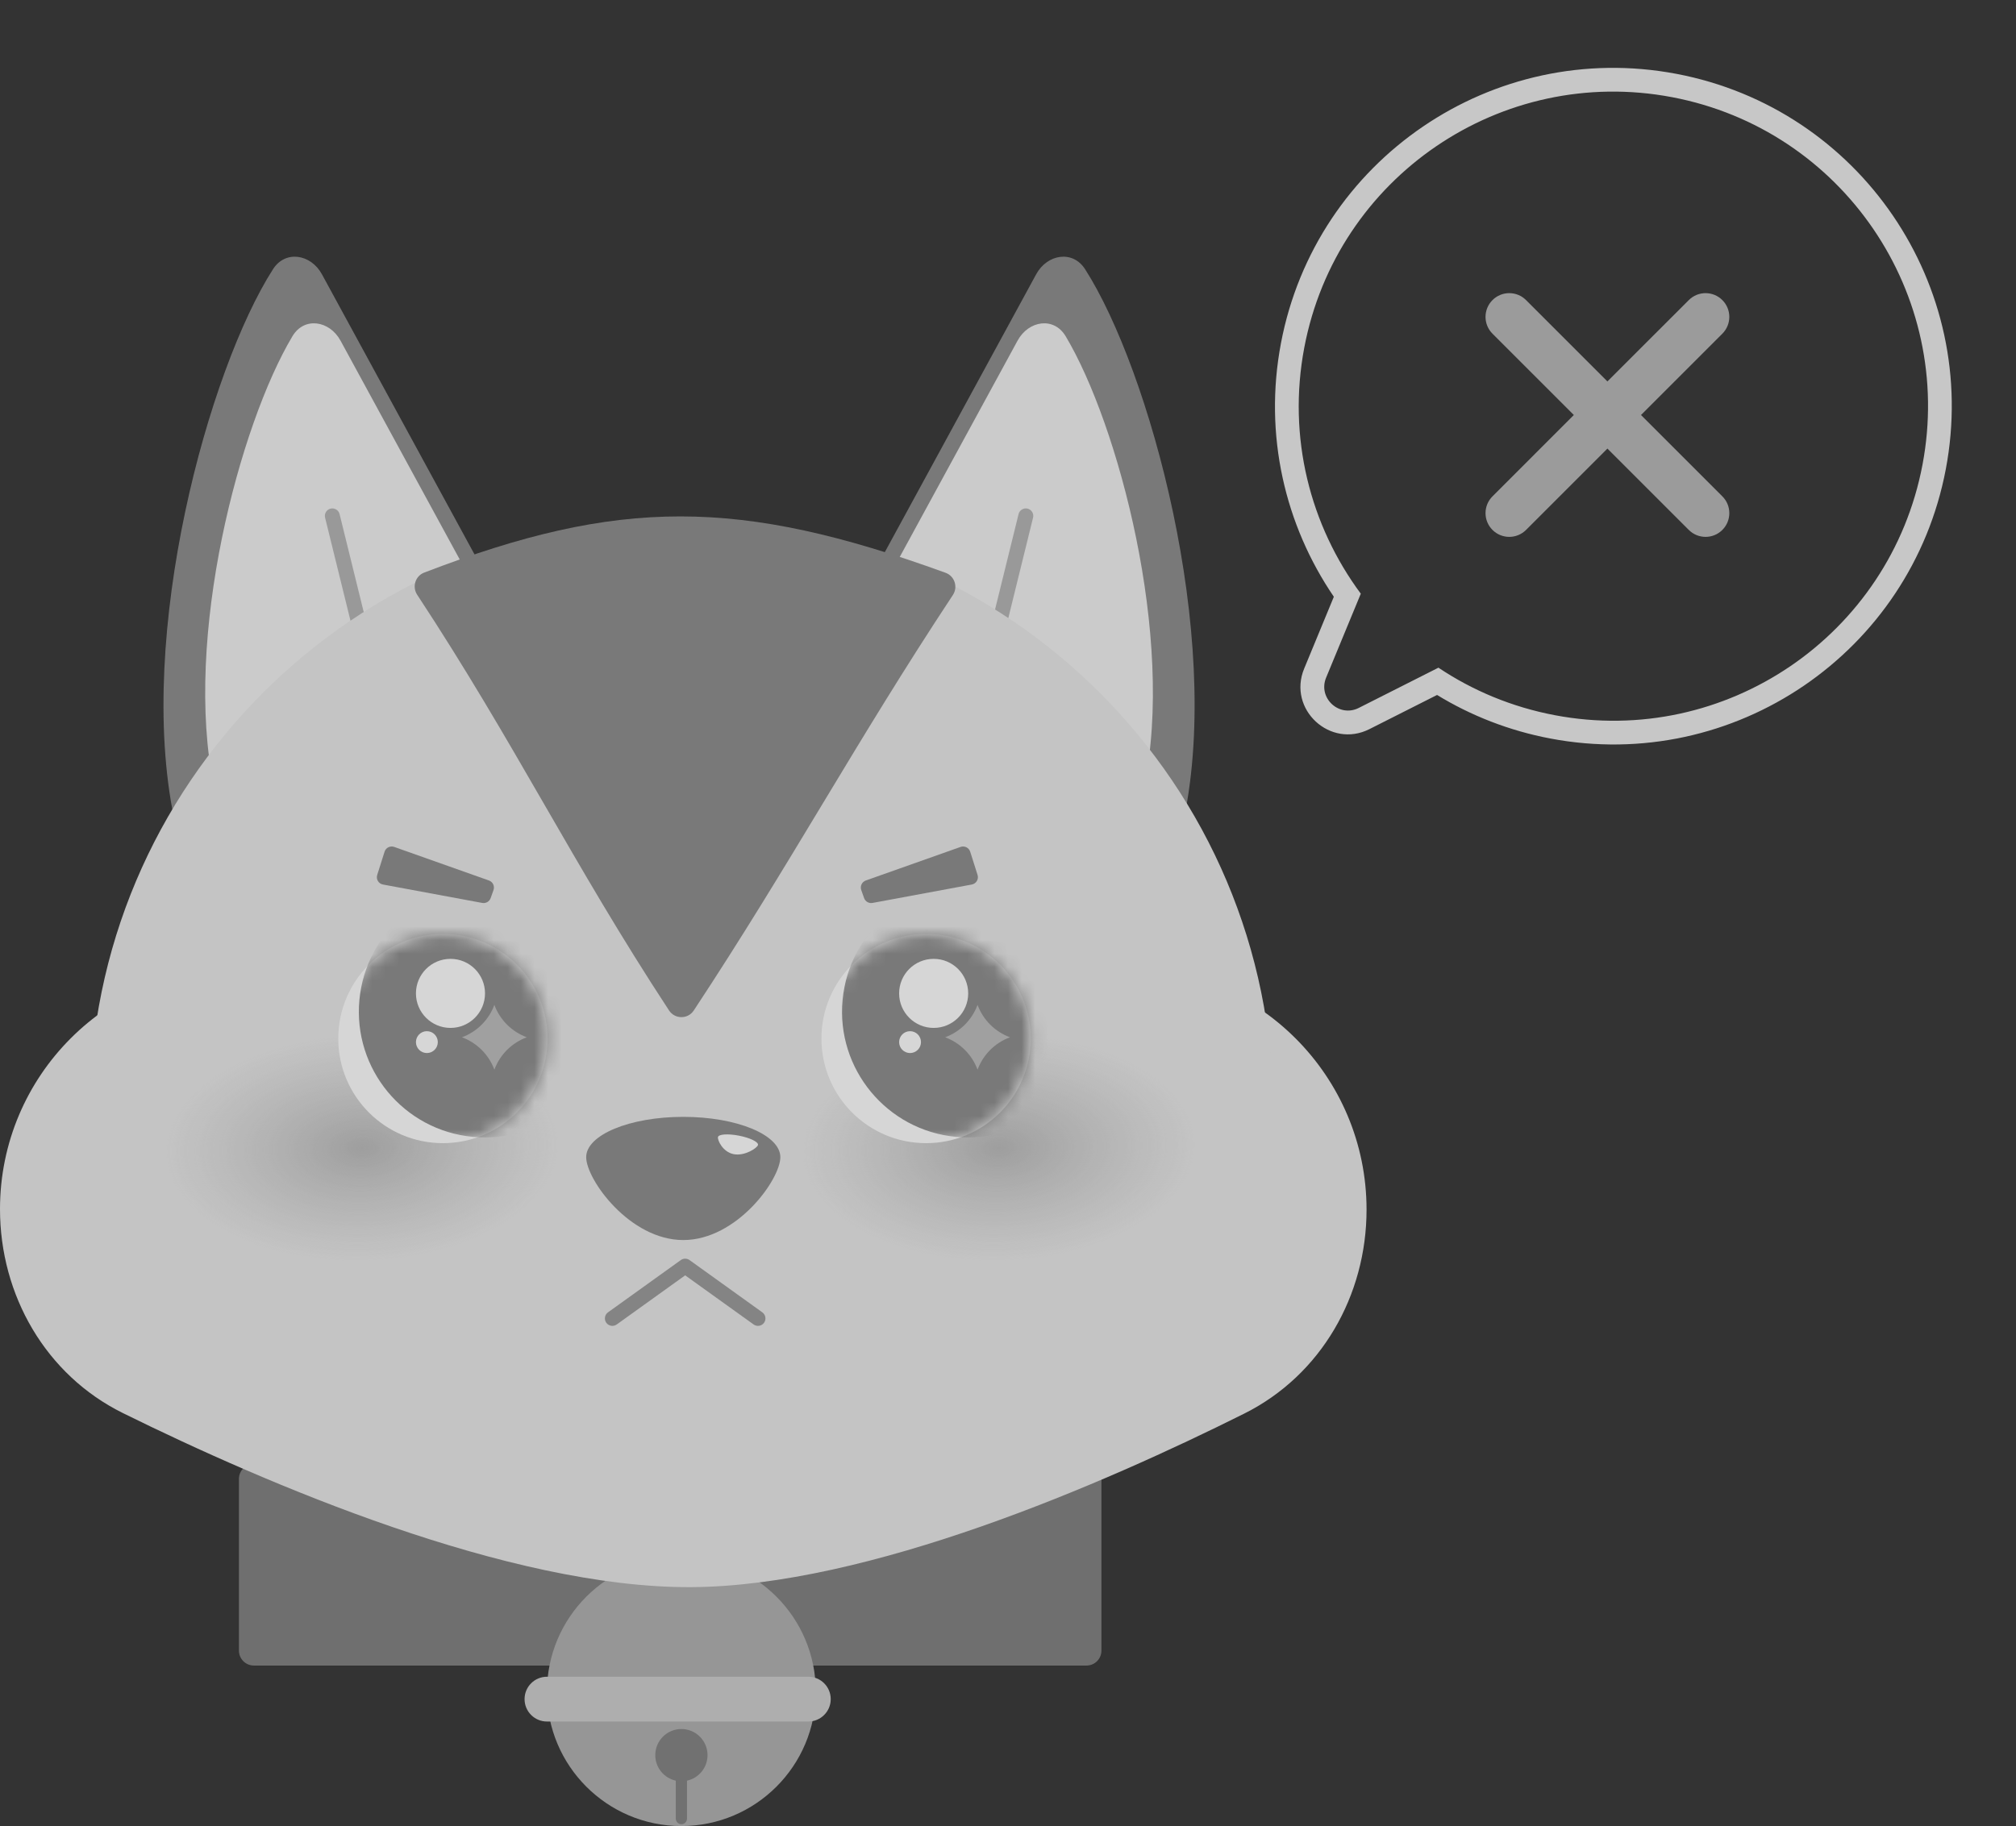 <svg width="149" height="135" viewBox="0 0 149 135" fill="none" xmlns="http://www.w3.org/2000/svg">
<rect x="0" y="0" width="149" height="135" fill="#333333" stroke="none"/>
<g opacity="0.8">
<path d="M76.583 20.276C77.394 18.786 79.28 18.47 80.195 19.898C84.946 27.31 90.336 46.866 87.51 60.491L64.88 47.384C63.586 46.635 63.123 44.994 63.838 43.68C65.46 40.701 68.288 35.507 70.341 31.739C72.287 28.165 74.931 23.309 76.583 20.276Z" fill="#8B8B8B"/>
<path d="M75.207 25.184C76.019 23.694 77.888 23.398 78.759 24.854C82.638 31.338 86.854 47.103 84.559 58.167L66.12 47.488C64.826 46.739 64.363 45.097 65.078 43.783C66.453 41.26 68.653 37.218 70.273 34.244C71.794 31.452 73.827 27.718 75.207 25.184Z" fill="#F1F1F1"/>
<path fill-rule="evenodd" clip-rule="evenodd" d="M75.948 37.602C75.653 37.529 75.353 37.71 75.281 38.006L72.574 48.992C72.501 49.288 72.682 49.587 72.978 49.66C73.274 49.733 73.573 49.552 73.646 49.256L76.352 38.27C76.425 37.974 76.244 37.675 75.948 37.602Z" fill="#B3B3B3"/>
<path d="M23.792 20.276C22.981 18.786 21.095 18.47 20.18 19.898C15.429 27.31 10.039 46.866 12.865 60.491L35.495 47.384C36.789 46.635 37.252 44.994 36.537 43.68C34.915 40.701 32.087 35.507 30.035 31.739C28.088 28.165 25.444 23.309 23.792 20.276Z" fill="#8B8B8B"/>
<path d="M25.168 25.184C24.356 23.694 22.487 23.398 21.616 24.854C17.737 31.338 13.521 47.103 15.816 58.167L34.255 47.488C35.549 46.739 36.012 45.097 35.297 43.783C33.922 41.26 31.721 37.218 30.102 34.244C28.581 31.452 26.548 27.718 25.168 25.184Z" fill="#F1F1F1"/>
<path fill-rule="evenodd" clip-rule="evenodd" d="M24.43 37.602C24.726 37.529 25.025 37.71 25.098 38.006L27.805 48.992C27.878 49.288 27.697 49.587 27.401 49.66C27.105 49.733 26.806 49.552 26.733 49.256L24.027 38.27C23.954 37.974 24.134 37.675 24.43 37.602Z" fill="#B3B3B3"/>
<path d="M17.66 109.334C17.66 108.725 18.154 108.23 18.764 108.23H80.302C80.912 108.23 81.406 108.725 81.406 109.334V122.028C81.406 122.638 80.912 123.132 80.302 123.132H18.764C18.154 123.132 17.66 122.638 17.66 122.028V109.334Z" fill="#7E7E7E"/>
<path d="M60.295 125.063C60.295 130.55 55.847 134.998 50.36 134.998C44.874 134.998 40.426 130.55 40.426 125.063C40.426 119.577 44.874 115.129 50.36 115.129C55.847 115.129 60.295 119.577 60.295 125.063Z" fill="#AFAFAF"/>
<path fill-rule="evenodd" clip-rule="evenodd" d="M50.775 131.643C51.643 131.454 52.293 130.681 52.293 129.756C52.293 128.689 51.428 127.824 50.361 127.824C49.294 127.824 48.43 128.689 48.43 129.756C48.43 130.681 49.08 131.454 49.947 131.643L49.947 134.447C49.947 134.676 50.133 134.861 50.361 134.861C50.59 134.861 50.775 134.676 50.775 134.447L50.775 131.643Z" fill="#818181"/>
<path d="M38.77 125.615C38.77 124.7 39.511 123.959 40.425 123.959H59.742C60.657 123.959 61.398 124.7 61.398 125.615C61.398 126.529 60.657 127.27 59.742 127.27H40.425C39.511 127.27 38.77 126.529 38.77 125.615Z" fill="#CDCDCD"/>
<path d="M0 89.387C0 79.523 7.996 71.527 17.86 71.527H83.1C92.986 71.527 101 79.542 101 89.428C101 95.776 97.643 101.664 91.965 104.503C81.547 109.712 64.174 117.277 51.052 117.336C37.594 117.395 19.732 109.723 9.095 104.473C3.385 101.654 0 95.755 0 89.387Z" fill="#E8E8E8"/>
<path d="M6.621 82.153C6.621 57.997 26.204 38.414 50.36 38.414C74.517 38.414 94.099 57.997 94.099 82.153V90.846H6.621V82.153Z" fill="#E8E8E8"/>
<path d="M59.291 85.302C59.16 80.7 63.814 76.829 69.684 76.656L77.48 76.426C83.35 76.253 88.215 79.844 88.346 84.446C88.476 89.049 83.823 92.92 77.952 93.093L70.157 93.323C64.286 93.496 59.421 89.905 59.291 85.302Z" fill="url(#paint0_radial_2386_13194)"/>
<path d="M12.236 85.302C12.106 80.7 16.759 76.829 22.63 76.656L30.425 76.426C36.296 76.253 41.161 79.844 41.291 84.446C41.422 89.049 36.768 92.92 30.898 93.093L23.102 93.323C17.232 93.496 12.367 89.905 12.236 85.302Z" fill="url(#paint1_radial_2386_13194)"/>
<path d="M57.674 85.549C57.674 87.195 54.462 91.675 50.499 91.675C46.536 91.675 43.324 87.195 43.324 85.549C43.324 83.903 46.536 82.568 50.499 82.568C54.462 82.568 57.674 83.903 57.674 85.549Z" fill="#8B8B8B"/>
<path d="M76.178 76.779C76.178 81.05 72.716 84.512 68.445 84.512C64.173 84.512 60.711 81.05 60.711 76.779C60.711 72.507 64.173 69.045 68.445 69.045C72.716 69.045 76.178 72.507 76.178 76.779Z" fill="white"/>
<mask id="mask0_2386_13194" style="mask-type:alpha" maskUnits="userSpaceOnUse" x="60" y="69" width="17" height="16">
<path d="M76.178 76.779C76.178 81.05 72.716 84.512 68.445 84.512C64.173 84.512 60.711 81.05 60.711 76.779C60.711 72.507 64.173 69.045 68.445 69.045C72.716 69.045 76.178 72.507 76.178 76.779Z" fill="#D9D9D9"/>
</mask>
<g mask="url(#mask0_2386_13194)">
<path d="M80.79 75.663C80.308 80.776 75.772 84.53 70.659 84.047C65.546 83.565 61.792 79.029 62.275 73.916C62.757 68.803 67.293 65.049 72.406 65.532C77.519 66.014 81.273 70.55 80.79 75.663Z" fill="#8B8B8B"/>
</g>
<path d="M71.558 73.439C71.558 74.849 70.416 75.992 69.006 75.992C67.596 75.992 66.453 74.849 66.453 73.439C66.453 72.03 67.596 70.887 69.006 70.887C70.416 70.887 71.558 72.03 71.558 73.439Z" fill="white"/>
<path d="M72.249 74.291C72.66 75.4 73.534 76.274 74.643 76.685C73.534 77.095 72.66 77.97 72.249 79.079C71.839 77.97 70.965 77.095 69.856 76.685C70.965 76.274 71.839 75.4 72.249 74.291Z" fill="#BCBCBC"/>
<path d="M68.069 77.042C68.069 77.489 67.707 77.85 67.261 77.85C66.815 77.85 66.453 77.489 66.453 77.042C66.453 76.596 66.815 76.234 67.261 76.234C67.707 76.234 68.069 76.596 68.069 77.042Z" fill="white"/>
<path d="M40.468 76.779C40.468 81.05 37.005 84.512 32.734 84.512C28.462 84.512 25 81.05 25 76.779C25 72.507 28.462 69.045 32.734 69.045C37.005 69.045 40.468 72.507 40.468 76.779Z" fill="white"/>
<mask id="mask1_2386_13194" style="mask-type:alpha" maskUnits="userSpaceOnUse" x="25" y="69" width="16" height="16">
<path d="M40.468 76.779C40.468 81.05 37.005 84.512 32.734 84.512C28.462 84.512 25 81.05 25 76.779C25 72.507 28.462 69.045 32.734 69.045C37.005 69.045 40.468 72.507 40.468 76.779Z" fill="#D9D9D9"/>
</mask>
<g mask="url(#mask1_2386_13194)">
<path d="M45.08 75.663C44.597 80.776 40.061 84.53 34.948 84.047C29.835 83.565 26.081 79.029 26.564 73.916C27.046 68.803 31.582 65.049 36.695 65.532C41.808 66.014 45.562 70.55 45.08 75.663Z" fill="#8B8B8B"/>
</g>
<path d="M35.847 73.439C35.847 74.849 34.705 75.992 33.295 75.992C31.885 75.992 30.742 74.849 30.742 73.439C30.742 72.03 31.885 70.887 33.295 70.887C34.705 70.887 35.847 72.03 35.847 73.439Z" fill="white"/>
<path d="M36.538 74.291C36.949 75.4 37.823 76.274 38.932 76.685C37.823 77.095 36.949 77.97 36.538 79.079C36.128 77.97 35.254 77.095 34.145 76.685C35.254 76.274 36.128 75.4 36.538 74.291Z" fill="#BCBCBC"/>
<path d="M32.358 77.042C32.358 77.489 31.996 77.85 31.55 77.85C31.104 77.85 30.742 77.489 30.742 77.042C30.742 76.596 31.104 76.234 31.55 76.234C31.996 76.234 32.358 76.596 32.358 77.042Z" fill="white"/>
<path d="M56.022 84.644C55.979 84.862 55.045 85.485 54.228 85.326C53.411 85.166 53.021 84.285 53.063 84.066C53.106 83.847 53.803 83.799 54.62 83.959C55.437 84.118 56.065 84.425 56.022 84.644Z" fill="white"/>
<path d="M51.276 74.703C50.843 75.36 49.88 75.36 49.448 74.701C42.247 63.718 38.079 54.983 30.832 43.967C30.447 43.38 30.696 42.583 31.352 42.331C45.752 36.795 54.6 36.787 69.887 42.346C70.556 42.589 70.818 43.396 70.426 43.989C63.156 54.996 58.511 63.726 51.276 74.703Z" fill="#8B8B8B"/>
<path d="M71.706 62.966C71.612 62.668 71.29 62.508 70.995 62.612L63.99 65.094C63.703 65.196 63.553 65.511 63.654 65.799L63.865 66.395C63.956 66.65 64.219 66.802 64.486 66.753L71.824 65.392C72.15 65.332 72.35 64.999 72.25 64.683L71.706 62.966Z" fill="#8B8B8B"/>
<path d="M28.423 62.966C28.517 62.668 28.839 62.508 29.134 62.612L36.139 65.094C36.426 65.196 36.576 65.511 36.475 65.799L36.263 66.395C36.173 66.65 35.91 66.802 35.643 66.753L28.305 65.392C27.978 65.332 27.779 64.999 27.879 64.683L28.423 62.966Z" fill="#8B8B8B"/>
<path fill-rule="evenodd" clip-rule="evenodd" d="M50.318 93.156C50.511 93.018 50.77 93.018 50.962 93.156L56.343 97.02C56.591 97.198 56.647 97.542 56.47 97.79C56.292 98.037 55.947 98.094 55.699 97.916L50.64 94.284L45.581 97.916C45.333 98.094 44.988 98.037 44.811 97.79C44.633 97.542 44.69 97.198 44.937 97.02L50.318 93.156Z" fill="#989898"/>
</g>
<path fill-rule="evenodd" clip-rule="evenodd" d="M143.812 34.686C141.239 48.255 128.153 57.17 114.584 54.597C111.535 54.019 108.717 52.908 106.211 51.378L101.215 53.902C98.311 55.369 95.147 52.437 96.389 49.43L98.583 44.117C94.977 38.829 93.386 32.159 94.674 25.37C97.246 11.801 110.332 2.886 123.901 5.459C137.47 8.032 146.384 21.117 143.812 34.686ZM106.313 49.361C108.838 51.051 111.738 52.271 114.911 52.873C127.528 55.265 139.695 46.976 142.088 34.359C144.48 21.743 136.191 9.575 123.574 7.183C110.957 4.791 98.79 13.08 96.398 25.697C95.138 32.34 96.84 38.858 100.575 43.891L98.011 50.099C97.39 51.603 98.972 53.069 100.424 52.336L106.313 49.361Z" fill="#C7C7C7"/>
<path fill-rule="evenodd" clip-rule="evenodd" d="M127.297 24.668C127.983 23.982 127.983 22.871 127.297 22.186C126.612 21.5 125.501 21.5 124.816 22.186L118.802 28.199L112.789 22.186C112.103 21.5 110.992 21.5 110.307 22.186C109.622 22.871 109.622 23.982 110.307 24.668L116.32 30.681L110.307 36.695C109.622 37.38 109.622 38.491 110.307 39.176C110.992 39.862 112.103 39.862 112.789 39.176L118.802 33.163L124.816 39.176C125.501 39.862 126.612 39.862 127.298 39.176C127.983 38.491 127.983 37.38 127.298 36.695L121.284 30.681L127.297 24.668Z" fill="#9B9B9B"/>
<defs>
<radialGradient id="paint0_radial_2386_13194" cx="0" cy="0" r="1" gradientUnits="userSpaceOnUse" gradientTransform="translate(73.818 84.874) rotate(88.376) scale(8.337 14.534)">
<stop stop-color="#B9B9B9"/>
<stop offset="1" stop-color="#C6C6C6" stop-opacity="0"/>
</radialGradient>
<radialGradient id="paint1_radial_2386_13194" cx="0" cy="0" r="1" gradientUnits="userSpaceOnUse" gradientTransform="translate(26.764 84.874) rotate(88.376) scale(8.337 14.534)">
<stop stop-color="#B9B9B9"/>
<stop offset="1" stop-color="#C6C6C6" stop-opacity="0"/>
</radialGradient>
</defs>
</svg>
